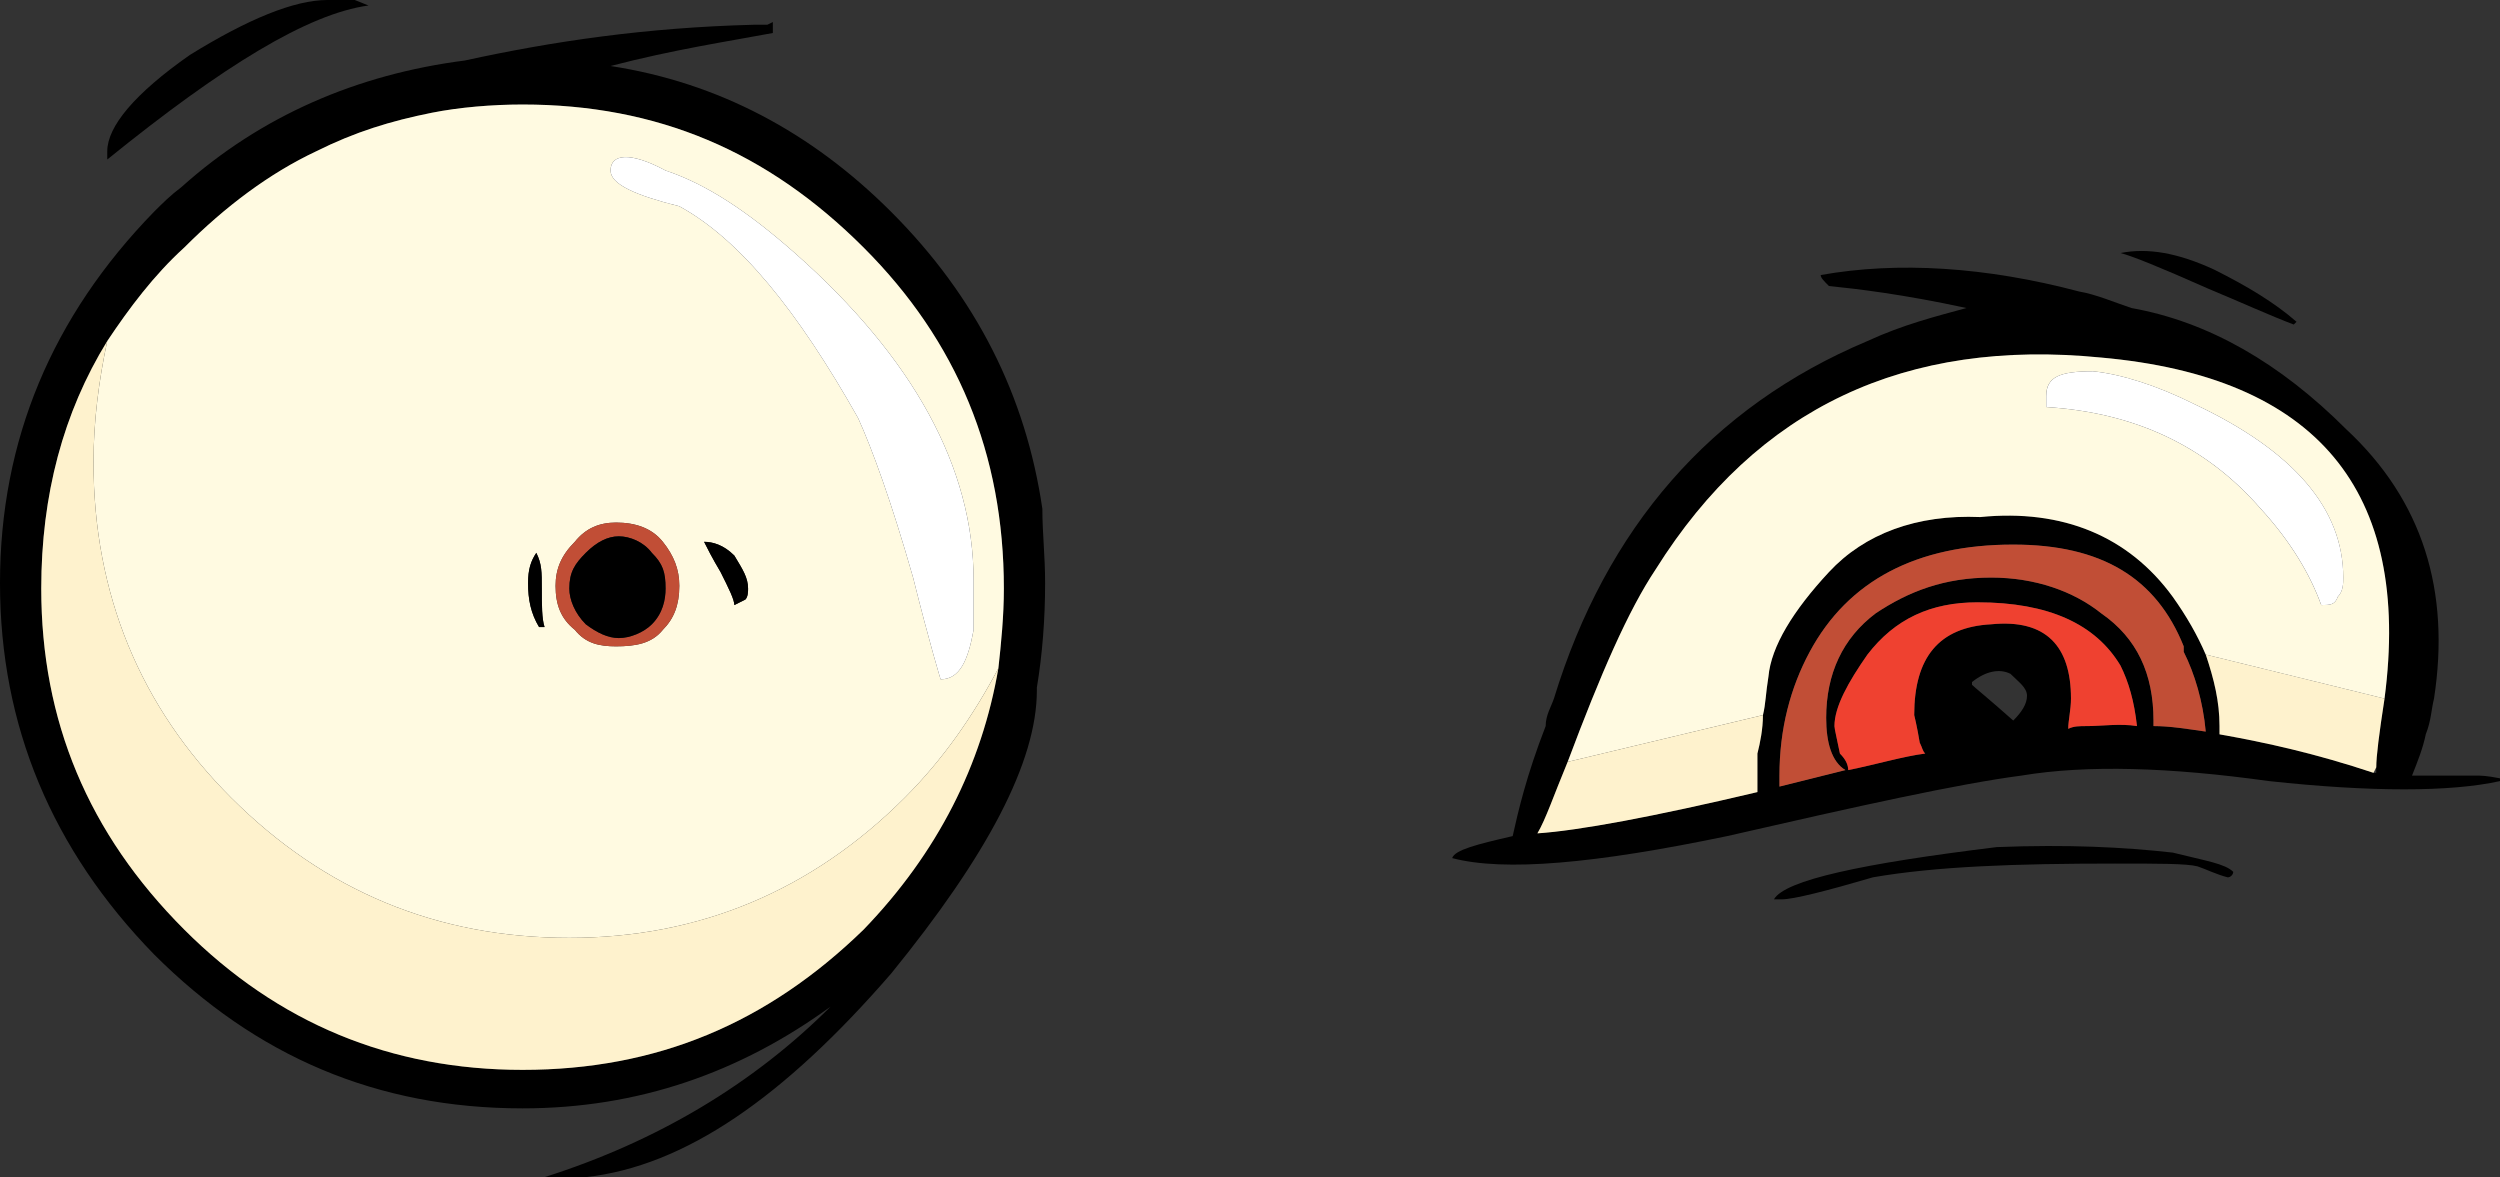 <?xml version="1.0" encoding="utf-8"?>
<!-- Generator: Adobe Illustrator 13.0.0, SVG Export Plug-In . SVG Version: 6.00 Build 14948)  -->
<svg version="1.2" baseProfile="tiny" id="Layer_1" xmlns="http://www.w3.org/2000/svg" xmlns:xlink="http://www.w3.org/1999/xlink"
	 x="0px" y="0px" width="90.899px" height="42.8px" viewBox="0 0 90.899 42.8" xml:space="preserve">
<rect x="0" y="0" width="90.899" height="42.8" fill="#333333" stroke="none"/>
<g>
	<g>
		<path d="M77.5,11.2c-0.601-0.2-1.3-0.5-1.9-0.6C72.2,9.7,69,9.5,66.2,10c0,0.1,0.1,0.2,0.3,0.4c1,0.1,2.7,0.3,5,0.8
			c-1.101,0.3-2.3,0.6-3.601,1.2c-5.699,2.4-9.5,6.8-11.399,13c-0.101,0.3-0.3,0.601-0.3,1c-0.7,1.8-1,3.101-1.2,4
			c-1.3,0.3-2.101,0.5-2.2,0.8c1.9,0.5,5.2,0.2,10-0.8c4.8-1.1,8.4-1.899,10.7-2.2c2.399-0.399,5.399-0.3,9,0.2
			c3.7,0.4,6.6,0.4,8.399,0c0,0,0,0,0-0.1C90.399,28.2,90.2,28.2,90,28.2c-0.8,0-1.601,0-2.3,0c0.199-0.5,0.399-1,0.5-1.5
			c0.199-0.5,0.199-0.899,0.3-1.3c0.6-3.9-0.4-7.2-3.2-9.8C82.899,13.2,80.3,11.7,77.5,11.2z M86.399,27.9c0,0,0,0.101,0,0.2
			c-0.1,0-0.1,0-0.1,0c-2.1-0.7-3.9-1.1-5.6-1.4v-0.3c0-0.899-0.2-1.7-0.5-2.6c-0.301-0.7-0.7-1.4-1.2-2.101
			c-1.601-2.2-4-3.2-7-2.899c-2.3-0.1-4.2,0.6-5.5,2c-1.3,1.399-2.101,2.7-2.2,3.8c-0.1,0.6-0.1,1-0.2,1.4c0,0.5-0.1,1-0.2,1.399
			c0,0.8,0,1.2,0,1.4c-3.8,0.899-6.5,1.399-8,1.5C56.2,29.8,56.5,28.9,57,27.7l0,0c1.2-3.199,2.2-5.5,3.2-7
			c3.699-5.9,9.1-8.4,16.199-7.7C84.2,13.7,87.7,17.8,86.7,25.4C86.5,26.7,86.399,27.5,86.399,27.9z M73.1,24.5
			c0.3,0.3,0.601,0.5,0.601,0.8s-0.2,0.6-0.5,0.899c-0.9-0.8-1.4-1.199-1.5-1.3v-0.1C72.2,24.4,72.7,24.3,73.1,24.5z M75.899,26.4
			c-0.3,0-0.5,0-0.699,0.101c0-0.301,0.1-0.7,0.1-1.101c0-1.899-0.9-2.899-2.9-2.7C70.5,22.8,69.6,23.9,69.6,26
			c0,0,0.101,0.399,0.2,1c0.1,0.199,0.1,0.3,0.2,0.399C69.2,27.5,68.2,27.8,67.2,28c0-0.2-0.101-0.4-0.301-0.601
			c-0.1-0.5-0.199-0.899-0.199-1c0-0.7,0.5-1.6,1.199-2.6c1-1.3,2.301-1.9,4-1.9c2.601,0,4.301,0.8,5.2,2.3
			c0.3,0.601,0.5,1.301,0.601,2.2C77.1,26.3,76.399,26.4,75.899,26.4z M78.3,26.4c0,0,0-0.1,0-0.2c0-1.699-0.6-3-1.9-3.899
			c-1-0.8-2.399-1.3-4-1.3c-1.699,0-3,0.5-4.199,1.3c-1.2,0.899-1.801,2.2-1.801,3.8c0,0.9,0.2,1.6,0.7,1.9
			C66.3,28.2,65.5,28.4,64.7,28.6v-0.4c0-1.699,0.399-3.199,1.1-4.5c1.4-2.6,3.9-3.899,7.4-3.899c3.199,0,5.199,1.2,6.199,3.7
			c0,0,0,0.1,0,0.199c0.4,0.801,0.7,1.801,0.801,2.9C79.5,26.5,78.899,26.4,78.3,26.4z"/>
		<path fill="#FEF2CD" d="M86.3,28.1l0.1-0.2c0-0.399,0.101-1.2,0.301-2.5l-6.5-1.6c0.3,0.899,0.5,1.7,0.5,2.6v0.3
			C82.399,27,84.2,27.4,86.3,28.1z"/>
		<path fill="#FFFAE1" d="M79,21.7c0.5,0.7,0.899,1.4,1.2,2.101l6.5,1.6c1-7.6-2.5-11.7-10.301-12.4c-7.1-0.7-12.5,1.8-16.199,7.7
			c-1,1.5-2,3.8-3.2,7l0,0L64.1,26c0.101-0.4,0.101-0.801,0.2-1.4c0.1-1.1,0.9-2.4,2.2-3.8c1.3-1.4,3.2-2.1,5.5-2
			C75,18.5,77.399,19.5,79,21.7z M76.1,13.5c1,0.1,2.3,0.5,3.7,1.2c3.6,1.7,5.4,3.8,5.4,6.3c0,0.2,0,0.5-0.2,0.7
			C84.899,22,84.7,22,84.399,22C84,20.9,83.3,19.7,82.2,18.5c-2-2.3-4.601-3.5-7.801-3.7c0,0.1,0-0.1,0-0.4
			C74.399,13.7,74.899,13.5,76.1,13.5z"/>
		<path fill="#FFFFFF" d="M79.8,14.7c-1.4-0.7-2.7-1.1-3.7-1.2c-1.2,0-1.7,0.2-1.7,0.9c0,0.3,0,0.5,0,0.4
			c3.2,0.2,5.801,1.4,7.801,3.7c1.1,1.2,1.8,2.4,2.199,3.5c0.301,0,0.5,0,0.601-0.301c0.2-0.2,0.2-0.5,0.2-0.7
			C85.2,18.5,83.399,16.4,79.8,14.7z"/>
		<path fill="#FEF2CD" d="M63.899,28.8c0-0.2,0-0.601,0-1.4C64,27,64.1,26.5,64.1,26L57,27.7c-0.5,1.2-0.8,2.101-1.101,2.601
			C57.399,30.2,60.1,29.7,63.899,28.8z"/>
		<path fill="#EF4130" d="M75.2,26.5C75.399,26.4,75.6,26.4,75.899,26.4c0.5,0,1.2-0.1,1.801,0C77.6,25.5,77.399,24.8,77.1,24.2
			c-0.899-1.5-2.6-2.3-5.2-2.3c-1.699,0-3,0.601-4,1.9C67.2,24.8,66.7,25.7,66.7,26.4c0,0.101,0.1,0.5,0.199,1
			C67.1,27.6,67.2,27.8,67.2,28c1-0.2,2-0.5,2.8-0.601c-0.101-0.1-0.101-0.2-0.2-0.399c-0.1-0.601-0.2-1-0.2-1
			c0-2.101,0.9-3.2,2.8-3.301c2-0.199,2.9,0.801,2.9,2.7C75.3,25.8,75.2,26.2,75.2,26.5z"/>
		<path fill="#C14E36" d="M78.3,26.2c0,0.101,0,0.2,0,0.2c0.6,0,1.2,0.101,1.9,0.2c-0.101-1.1-0.4-2.1-0.801-2.9
			c0-0.1,0-0.199,0-0.199c-1-2.5-3-3.7-6.199-3.7c-3.5,0-6,1.3-7.4,3.899C65.1,25,64.7,26.5,64.7,28.2v0.4
			c0.8-0.2,1.6-0.4,2.399-0.6c-0.5-0.301-0.7-1-0.7-1.9c0-1.6,0.601-2.9,1.801-3.8c1.199-0.8,2.5-1.3,4.199-1.3c1.601,0,3,0.5,4,1.3
			C77.7,23.2,78.3,24.5,78.3,26.2z"/>
		<path d="M80.5,9.8c-1.3-0.6-2.4-0.8-3.4-0.6c0.4,0.1,1.4,0.5,3.2,1.3c1.2,0.5,2.3,1,3.1,1.3l0.101-0.1C82.7,11,81.7,10.4,80.5,9.8
			z"/>
		<path d="M81.2,31.7C80.899,31.4,80.2,31.3,79,31c-1.8-0.2-3.8-0.301-6.4-0.2c-4.899,0.6-7.7,1.2-8.1,1.899h0.3
			c0.4,0,1.6-0.3,3.3-0.8c2.3-0.399,5.2-0.5,8.8-0.5c1.601,0,2.601,0,3,0.101C80.2,31.6,80.6,31.8,81,31.9
			C81.1,31.9,81.2,31.8,81.2,31.7z"/>
		<path d="M6.6,6.8c-0.4,0.3-0.7,0.6-1,0.9C1.9,11.5,0,16,0,21.2c0,5.2,1.9,9.7,5.6,13.5C9.3,38.4,13.7,40.3,19,40.3
			c4.2,0,7.9-1.3,11.2-3.7c-2.8,2.8-6.3,4.9-10.4,6.2h1.5c3.6-0.4,7.2-2.9,11.1-7.4c3.5-4.3,5.3-7.7,5.3-10.3V25
			c0.2-1.2,0.3-2.5,0.3-3.8c0-1-0.1-1.8-0.1-2.7c-0.6-4.1-2.4-7.7-5.5-10.8C29.5,4.8,26.1,3,22.2,2.4c2.3-0.6,4.3-0.9,5.9-1.2
			c0-0.2,0-0.3,0-0.4l-0.2,0.1c-0.2,0-0.4,0-0.5,0C23.5,1,20.1,1.5,16.9,2.2C13,2.7,9.5,4.2,6.6,6.8z M6.7,9
			c1.5-1.5,3.1-2.7,4.8-3.5c1.4-0.7,2.7-1.1,4.2-1.4c1-0.2,2.2-0.3,3.3-0.3c4.9,0,8.9,1.7,12.4,5.2c3.4,3.4,5.1,7.5,5.1,12.4
			c0,1-0.1,2-0.2,2.9c-0.6,3.5-2.2,6.7-4.9,9.5c-3.5,3.399-7.5,5.1-12.4,5.1c-4.8,0-8.9-1.7-12.3-5.1C3.2,30.3,1.5,26.2,1.5,21.4
			c0-3.4,0.8-6.4,2.4-9C4.7,11.2,5.6,10,6.7,9z"/>
		<path fill="#FFFAE1" d="M11.5,5.5C9.8,6.3,8.2,7.5,6.7,9c-1.1,1-2,2.2-2.8,3.4c-0.3,1.4-0.5,2.9-0.5,4.4c0,4.8,1.7,8.899,5,12.2
			c3.4,3.399,7.5,5.1,12.3,5.1c4.7,0,8.8-1.7,12.2-5.1c1.4-1.4,2.5-3,3.4-4.7c0.1-0.9,0.2-1.9,0.2-2.9c0-4.9-1.7-9-5.1-12.4
			C27.9,5.5,23.9,3.8,19,3.8c-1.1,0-2.3,0.1-3.3,0.3C14.2,4.4,12.9,4.8,11.5,5.5z M24.2,6.2c1.5,0.5,3,1.5,4.7,3
			c4.3,3.8,6.5,7.8,6.5,11.9c0,0.1,0,0.6,0,1.8c-0.2,1.101-0.5,1.8-1.2,1.8c0,0-0.4-1.3-1-3.7c-0.8-2.8-1.5-4.7-2-5.8
			c-2.2-3.9-4.3-6.5-6.5-7.7c-1.6-0.4-2.5-0.8-2.5-1.3C22.2,5.6,22.9,5.5,24.2,6.2z M27.2,21.4c0,0.1,0,0.3-0.1,0.4L26.7,22
			c0-0.2-0.2-0.601-0.5-1.2c-0.3-0.5-0.5-0.9-0.6-1.1c0.3,0,0.7,0.1,1.1,0.5C27,20.7,27.2,21,27.2,21.4z M24.1,19.7
			c0.4,0.5,0.6,1,0.6,1.6c0,0.7-0.2,1.2-0.6,1.6c-0.4,0.5-1,0.601-1.7,0.601c-0.6,0-1.1-0.101-1.5-0.601
			C20.4,22.5,20.2,22,20.2,21.3c0-0.6,0.2-1.1,0.7-1.6c0.4-0.5,0.9-0.7,1.5-0.7C23.1,19,23.7,19.2,24.1,19.7z M19.2,21.2
			c0-0.5,0.1-0.8,0.3-1.1c0.2,0.4,0.2,0.7,0.2,1.3c0,0.601,0,1.101,0.1,1.4h-0.2C19.3,22.3,19.2,21.8,19.2,21.2z"/>
		<path fill="#FFFFFF" d="M28.9,9.2c-1.7-1.5-3.2-2.5-4.7-3c-1.3-0.7-2-0.6-2,0c0,0.5,0.9,0.9,2.5,1.3c2.2,1.2,4.3,3.8,6.5,7.7
			c0.5,1.1,1.2,3,2,5.8c0.6,2.4,1,3.7,1,3.7c0.7,0,1-0.699,1.2-1.8c0-1.2,0-1.7,0-1.8C35.4,17,33.2,13,28.9,9.2z"/>
		<path d="M27.1,21.8c0.1-0.101,0.1-0.3,0.1-0.4c0-0.4-0.2-0.7-0.5-1.2c-0.4-0.4-0.8-0.5-1.1-0.5c0.1,0.2,0.3,0.6,0.6,1.1
			c0.3,0.6,0.5,1,0.5,1.2L27.1,21.8z"/>
		<path fill="#C14E36" d="M24.7,21.3c0-0.6-0.2-1.1-0.6-1.6c-0.4-0.5-1-0.7-1.7-0.7c-0.6,0-1.1,0.2-1.5,0.7c-0.5,0.5-0.7,1-0.7,1.6
			c0,0.7,0.2,1.2,0.7,1.6c0.4,0.5,0.9,0.601,1.5,0.601c0.7,0,1.3-0.101,1.7-0.601C24.5,22.5,24.7,22,24.7,21.3z M24.2,21.4
			c0,0.4-0.1,0.9-0.5,1.3c-0.3,0.301-0.8,0.5-1.2,0.5c-0.4,0-0.8-0.199-1.2-0.5c-0.4-0.399-0.6-0.899-0.6-1.3c0-0.6,0.2-0.9,0.6-1.3
			s0.8-0.6,1.2-0.6c0.4,0,0.9,0.2,1.2,0.6C24.1,20.5,24.2,20.8,24.2,21.4z"/>
		<path d="M23.7,22.7c0.4-0.399,0.5-0.899,0.5-1.3c0-0.6-0.1-0.9-0.5-1.3c-0.3-0.4-0.8-0.6-1.2-0.6c-0.4,0-0.8,0.2-1.2,0.6
			s-0.6,0.7-0.6,1.3c0,0.4,0.2,0.9,0.6,1.3c0.4,0.301,0.8,0.5,1.2,0.5C22.9,23.2,23.4,23,23.7,22.7z"/>
		<path d="M19.5,20.1c-0.2,0.3-0.3,0.6-0.3,1.1c0,0.6,0.1,1.1,0.4,1.6h0.2c-0.1-0.3-0.1-0.8-0.1-1.4C19.7,20.8,19.7,20.5,19.5,20.1z
			"/>
		<path fill="#FEF2CD" d="M19,38.9c4.9,0,8.9-1.7,12.4-5.1c2.7-2.8,4.3-6,4.9-9.5c-0.9,1.7-2,3.3-3.4,4.7
			c-3.4,3.399-7.5,5.1-12.2,5.1c-4.8,0-8.9-1.7-12.3-5.1c-3.3-3.301-5-7.4-5-12.2c0-1.5,0.2-3,0.5-4.4c-1.6,2.6-2.4,5.6-2.4,9
			c0,4.8,1.7,8.9,5.2,12.4C10.1,37.2,14.2,38.9,19,38.9z"/>
		<path d="M3.9,5.5c0,0.4,0,0.5,0,0.3c4.2-3.4,7.3-5.3,9.5-5.6L12.9,0h-1c-1.2,0-2.9,0.7-5,2C4.9,3.4,3.9,4.6,3.9,5.5z"/>
	</g>
</g>
</svg>

